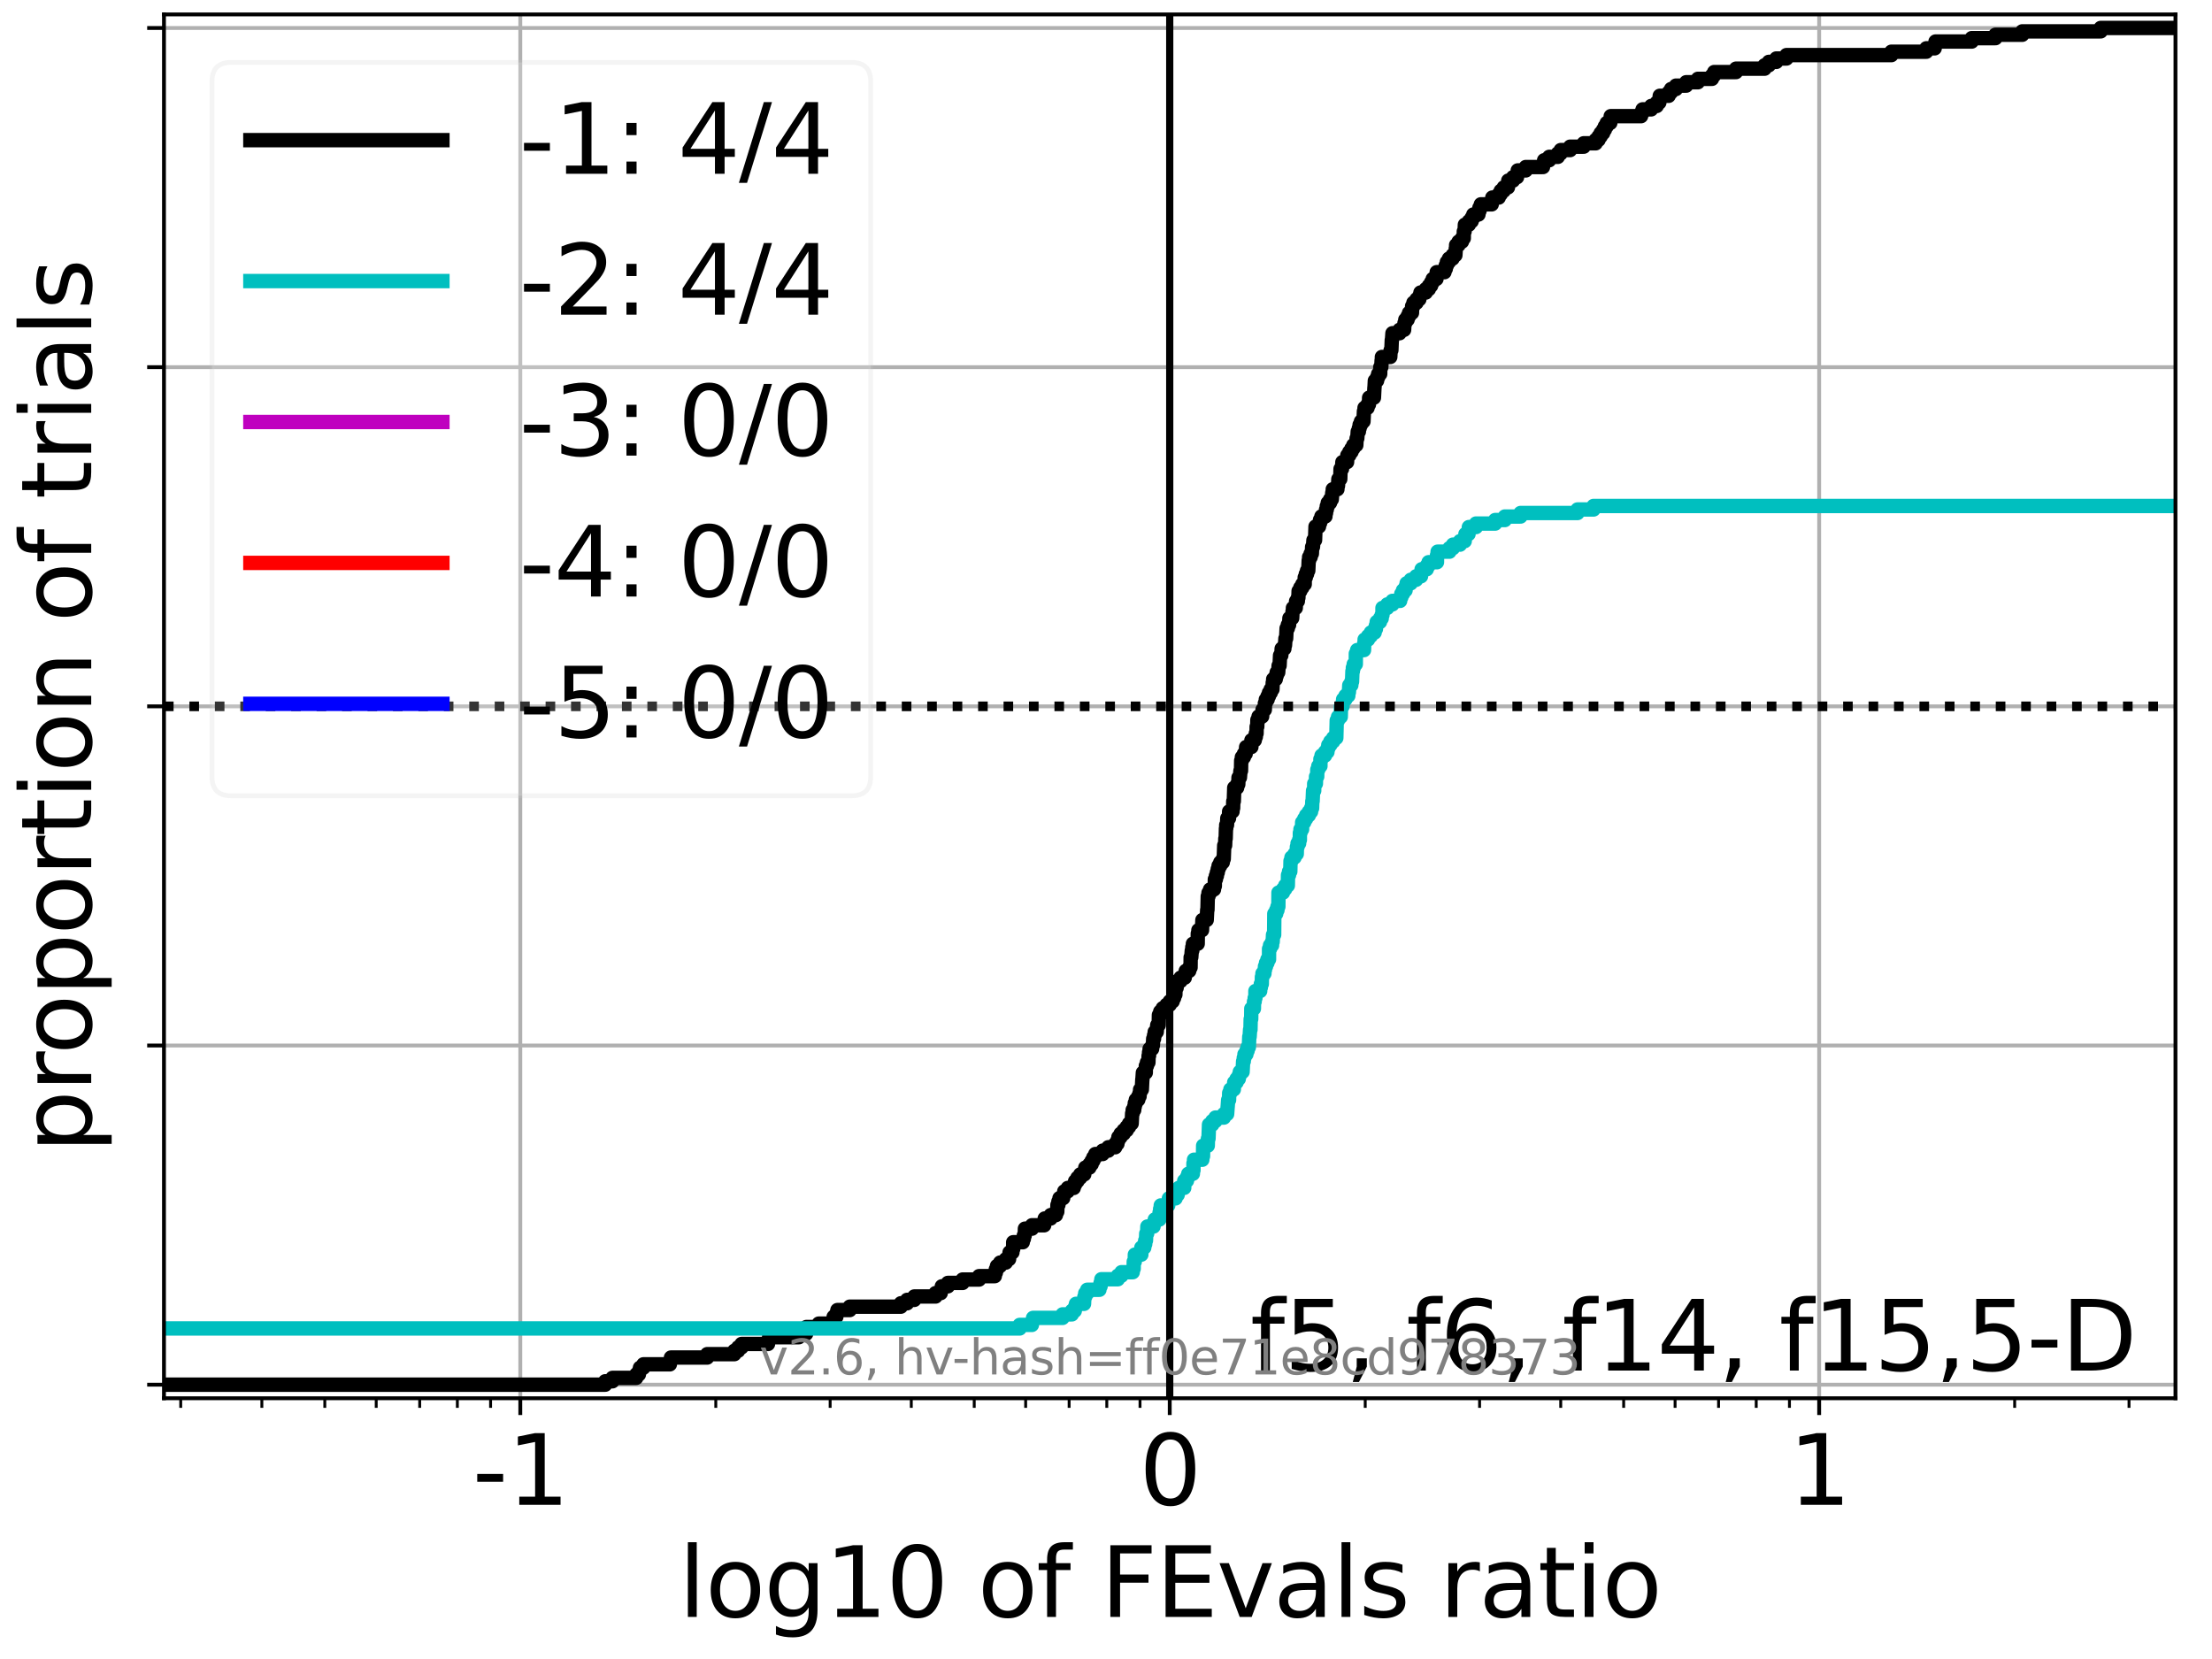<?xml version="1.0" encoding="utf-8" standalone="no"?>
<!DOCTYPE svg PUBLIC "-//W3C//DTD SVG 1.1//EN"
  "http://www.w3.org/Graphics/SVG/1.1/DTD/svg11.dtd">
<svg xmlns:xlink="http://www.w3.org/1999/xlink" width="460.8pt" height="345.6pt" viewBox="0 0 460.8 345.6" xmlns="http://www.w3.org/2000/svg" version="1.1">
 <defs>
  <style type="text/css">*{stroke-linejoin: round; stroke-linecap: butt}</style>
 </defs>
 <g id="figure_1">
  <g id="patch_1">
   <path d="M 0 345.6 
L 460.8 345.6 
L 460.8 0 
L 0 0 
z
" style="fill: #ffffff"/>
  </g>
  <g id="axes_1">
   <g id="patch_2">
    <path d="M 34.16 291.28 
L 453.192 291.28 
L 453.192 3 
L 34.16 3 
z
" style="fill: #ffffff"/>
   </g>
   <g id="matplotlib.axis_1">
    <g id="xtick_1">
     <g id="line2d_1">
      <path d="M 108.387 291.28 
L 108.387 3 
" clip-path="url(#pd330a32edd)" style="fill: none; stroke: #b0b0b0; stroke-width: 0.8; stroke-linecap: square"/>
     </g>
     <g id="line2d_2">
      <defs>
       <path id="mb581d0f7a1" d="M 0 0 
L 0 3.5 
" style="stroke: #000000; stroke-width: 0.8"/>
      </defs>
      <g>
       <use xlink:href="#mb581d0f7a1" x="108.387" y="291.28" style="stroke: #000000; stroke-width: 0.8"/>
      </g>
     </g>
     <g id="text_1">
      <!-- -1 -->
      <g transform="translate(98.417 313.477) scale(0.2 -0.2)">
       <defs>
        <path id="DejaVuSans-2d" d="M 313 2009 
L 1997 2009 
L 1997 1497 
L 313 1497 
L 313 2009 
z
" transform="scale(0.016)"/>
        <path id="DejaVuSans-31" d="M 794 531 
L 1825 531 
L 1825 4091 
L 703 3866 
L 703 4441 
L 1819 4666 
L 2450 4666 
L 2450 531 
L 3481 531 
L 3481 0 
L 794 0 
L 794 531 
z
" transform="scale(0.016)"/>
       </defs>
       <use xlink:href="#DejaVuSans-2d"/>
       <use xlink:href="#DejaVuSans-31" x="36.084"/>
      </g>
     </g>
    </g>
    <g id="xtick_2">
     <g id="line2d_3">
      <path d="M 243.676 291.28 
L 243.676 3 
" clip-path="url(#pd330a32edd)" style="fill: none; stroke: #b0b0b0; stroke-width: 0.8; stroke-linecap: square"/>
     </g>
     <g id="line2d_4">
      <g>
       <use xlink:href="#mb581d0f7a1" x="243.676" y="291.28" style="stroke: #000000; stroke-width: 0.8"/>
      </g>
     </g>
     <g id="text_2">
      <!-- 0 -->
      <g transform="translate(237.314 313.477) scale(0.2 -0.2)">
       <defs>
        <path id="DejaVuSans-30" d="M 2034 4250 
Q 1547 4250 1301 3770 
Q 1056 3291 1056 2328 
Q 1056 1369 1301 889 
Q 1547 409 2034 409 
Q 2525 409 2770 889 
Q 3016 1369 3016 2328 
Q 3016 3291 2770 3770 
Q 2525 4250 2034 4250 
z
M 2034 4750 
Q 2819 4750 3233 4129 
Q 3647 3509 3647 2328 
Q 3647 1150 3233 529 
Q 2819 -91 2034 -91 
Q 1250 -91 836 529 
Q 422 1150 422 2328 
Q 422 3509 836 4129 
Q 1250 4750 2034 4750 
z
" transform="scale(0.016)"/>
       </defs>
       <use xlink:href="#DejaVuSans-30"/>
      </g>
     </g>
    </g>
    <g id="xtick_3">
     <g id="line2d_5">
      <path d="M 378.965 291.28 
L 378.965 3 
" clip-path="url(#pd330a32edd)" style="fill: none; stroke: #b0b0b0; stroke-width: 0.8; stroke-linecap: square"/>
     </g>
     <g id="line2d_6">
      <g>
       <use xlink:href="#mb581d0f7a1" x="378.965" y="291.28" style="stroke: #000000; stroke-width: 0.8"/>
      </g>
     </g>
     <g id="text_3">
      <!-- 1 -->
      <g transform="translate(372.603 313.477) scale(0.2 -0.2)">
       <use xlink:href="#DejaVuSans-31"/>
      </g>
     </g>
    </g>
    <g id="xtick_4">
     <g id="line2d_7">
      <defs>
       <path id="m9560490600" d="M 0 0 
L 0 2 
" style="stroke: #000000; stroke-width: 0.6"/>
      </defs>
      <g>
       <use xlink:href="#m9560490600" x="37.647" y="291.28" style="stroke: #000000; stroke-width: 0.6"/>
      </g>
     </g>
    </g>
    <g id="xtick_5">
     <g id="line2d_8">
      <g>
       <use xlink:href="#m9560490600" x="54.55" y="291.28" style="stroke: #000000; stroke-width: 0.6"/>
      </g>
     </g>
    </g>
    <g id="xtick_6">
     <g id="line2d_9">
      <g>
       <use xlink:href="#m9560490600" x="67.661" y="291.28" style="stroke: #000000; stroke-width: 0.6"/>
      </g>
     </g>
    </g>
    <g id="xtick_7">
     <g id="line2d_10">
      <g>
       <use xlink:href="#m9560490600" x="78.373" y="291.28" style="stroke: #000000; stroke-width: 0.6"/>
      </g>
     </g>
    </g>
    <g id="xtick_8">
     <g id="line2d_11">
      <g>
       <use xlink:href="#m9560490600" x="87.43" y="291.28" style="stroke: #000000; stroke-width: 0.6"/>
      </g>
     </g>
    </g>
    <g id="xtick_9">
     <g id="line2d_12">
      <g>
       <use xlink:href="#m9560490600" x="95.276" y="291.28" style="stroke: #000000; stroke-width: 0.6"/>
      </g>
     </g>
    </g>
    <g id="xtick_10">
     <g id="line2d_13">
      <g>
       <use xlink:href="#m9560490600" x="102.196" y="291.28" style="stroke: #000000; stroke-width: 0.6"/>
      </g>
     </g>
    </g>
    <g id="xtick_11">
     <g id="line2d_14">
      <g>
       <use xlink:href="#m9560490600" x="149.113" y="291.28" style="stroke: #000000; stroke-width: 0.6"/>
      </g>
     </g>
    </g>
    <g id="xtick_12">
     <g id="line2d_15">
      <g>
       <use xlink:href="#m9560490600" x="172.936" y="291.28" style="stroke: #000000; stroke-width: 0.6"/>
      </g>
     </g>
    </g>
    <g id="xtick_13">
     <g id="line2d_16">
      <g>
       <use xlink:href="#m9560490600" x="189.839" y="291.28" style="stroke: #000000; stroke-width: 0.6"/>
      </g>
     </g>
    </g>
    <g id="xtick_14">
     <g id="line2d_17">
      <g>
       <use xlink:href="#m9560490600" x="202.95" y="291.28" style="stroke: #000000; stroke-width: 0.6"/>
      </g>
     </g>
    </g>
    <g id="xtick_15">
     <g id="line2d_18">
      <g>
       <use xlink:href="#m9560490600" x="213.662" y="291.28" style="stroke: #000000; stroke-width: 0.6"/>
      </g>
     </g>
    </g>
    <g id="xtick_16">
     <g id="line2d_19">
      <g>
       <use xlink:href="#m9560490600" x="222.719" y="291.28" style="stroke: #000000; stroke-width: 0.6"/>
      </g>
     </g>
    </g>
    <g id="xtick_17">
     <g id="line2d_20">
      <g>
       <use xlink:href="#m9560490600" x="230.565" y="291.28" style="stroke: #000000; stroke-width: 0.6"/>
      </g>
     </g>
    </g>
    <g id="xtick_18">
     <g id="line2d_21">
      <g>
       <use xlink:href="#m9560490600" x="237.486" y="291.28" style="stroke: #000000; stroke-width: 0.6"/>
      </g>
     </g>
    </g>
    <g id="xtick_19">
     <g id="line2d_22">
      <g>
       <use xlink:href="#m9560490600" x="284.402" y="291.28" style="stroke: #000000; stroke-width: 0.6"/>
      </g>
     </g>
    </g>
    <g id="xtick_20">
     <g id="line2d_23">
      <g>
       <use xlink:href="#m9560490600" x="308.225" y="291.28" style="stroke: #000000; stroke-width: 0.6"/>
      </g>
     </g>
    </g>
    <g id="xtick_21">
     <g id="line2d_24">
      <g>
       <use xlink:href="#m9560490600" x="325.128" y="291.28" style="stroke: #000000; stroke-width: 0.6"/>
      </g>
     </g>
    </g>
    <g id="xtick_22">
     <g id="line2d_25">
      <g>
       <use xlink:href="#m9560490600" x="338.239" y="291.28" style="stroke: #000000; stroke-width: 0.6"/>
      </g>
     </g>
    </g>
    <g id="xtick_23">
     <g id="line2d_26">
      <g>
       <use xlink:href="#m9560490600" x="348.951" y="291.28" style="stroke: #000000; stroke-width: 0.6"/>
      </g>
     </g>
    </g>
    <g id="xtick_24">
     <g id="line2d_27">
      <g>
       <use xlink:href="#m9560490600" x="358.009" y="291.28" style="stroke: #000000; stroke-width: 0.6"/>
      </g>
     </g>
    </g>
    <g id="xtick_25">
     <g id="line2d_28">
      <g>
       <use xlink:href="#m9560490600" x="365.854" y="291.28" style="stroke: #000000; stroke-width: 0.6"/>
      </g>
     </g>
    </g>
    <g id="xtick_26">
     <g id="line2d_29">
      <g>
       <use xlink:href="#m9560490600" x="372.775" y="291.28" style="stroke: #000000; stroke-width: 0.6"/>
      </g>
     </g>
    </g>
    <g id="xtick_27">
     <g id="line2d_30">
      <g>
       <use xlink:href="#m9560490600" x="419.691" y="291.28" style="stroke: #000000; stroke-width: 0.6"/>
      </g>
     </g>
    </g>
    <g id="xtick_28">
     <g id="line2d_31">
      <g>
       <use xlink:href="#m9560490600" x="443.514" y="291.28" style="stroke: #000000; stroke-width: 0.6"/>
      </g>
     </g>
    </g>
    <g id="text_4">
     <!-- log10 of FEvals ratio -->
     <g transform="translate(141.371 336.833) scale(0.2 -0.2)">
      <defs>
       <path id="DejaVuSans-6c" d="M 603 4863 
L 1178 4863 
L 1178 0 
L 603 0 
L 603 4863 
z
" transform="scale(0.016)"/>
       <path id="DejaVuSans-6f" d="M 1959 3097 
Q 1497 3097 1228 2736 
Q 959 2375 959 1747 
Q 959 1119 1226 758 
Q 1494 397 1959 397 
Q 2419 397 2687 759 
Q 2956 1122 2956 1747 
Q 2956 2369 2687 2733 
Q 2419 3097 1959 3097 
z
M 1959 3584 
Q 2709 3584 3137 3096 
Q 3566 2609 3566 1747 
Q 3566 888 3137 398 
Q 2709 -91 1959 -91 
Q 1206 -91 779 398 
Q 353 888 353 1747 
Q 353 2609 779 3096 
Q 1206 3584 1959 3584 
z
" transform="scale(0.016)"/>
       <path id="DejaVuSans-67" d="M 2906 1791 
Q 2906 2416 2648 2759 
Q 2391 3103 1925 3103 
Q 1463 3103 1205 2759 
Q 947 2416 947 1791 
Q 947 1169 1205 825 
Q 1463 481 1925 481 
Q 2391 481 2648 825 
Q 2906 1169 2906 1791 
z
M 3481 434 
Q 3481 -459 3084 -895 
Q 2688 -1331 1869 -1331 
Q 1566 -1331 1297 -1286 
Q 1028 -1241 775 -1147 
L 775 -588 
Q 1028 -725 1275 -790 
Q 1522 -856 1778 -856 
Q 2344 -856 2625 -561 
Q 2906 -266 2906 331 
L 2906 616 
Q 2728 306 2450 153 
Q 2172 0 1784 0 
Q 1141 0 747 490 
Q 353 981 353 1791 
Q 353 2603 747 3093 
Q 1141 3584 1784 3584 
Q 2172 3584 2450 3431 
Q 2728 3278 2906 2969 
L 2906 3500 
L 3481 3500 
L 3481 434 
z
" transform="scale(0.016)"/>
       <path id="DejaVuSans-20" transform="scale(0.016)"/>
       <path id="DejaVuSans-66" d="M 2375 4863 
L 2375 4384 
L 1825 4384 
Q 1516 4384 1395 4259 
Q 1275 4134 1275 3809 
L 1275 3500 
L 2222 3500 
L 2222 3053 
L 1275 3053 
L 1275 0 
L 697 0 
L 697 3053 
L 147 3053 
L 147 3500 
L 697 3500 
L 697 3744 
Q 697 4328 969 4595 
Q 1241 4863 1831 4863 
L 2375 4863 
z
" transform="scale(0.016)"/>
       <path id="DejaVuSans-46" d="M 628 4666 
L 3309 4666 
L 3309 4134 
L 1259 4134 
L 1259 2759 
L 3109 2759 
L 3109 2228 
L 1259 2228 
L 1259 0 
L 628 0 
L 628 4666 
z
" transform="scale(0.016)"/>
       <path id="DejaVuSans-45" d="M 628 4666 
L 3578 4666 
L 3578 4134 
L 1259 4134 
L 1259 2753 
L 3481 2753 
L 3481 2222 
L 1259 2222 
L 1259 531 
L 3634 531 
L 3634 0 
L 628 0 
L 628 4666 
z
" transform="scale(0.016)"/>
       <path id="DejaVuSans-76" d="M 191 3500 
L 800 3500 
L 1894 563 
L 2988 3500 
L 3597 3500 
L 2284 0 
L 1503 0 
L 191 3500 
z
" transform="scale(0.016)"/>
       <path id="DejaVuSans-61" d="M 2194 1759 
Q 1497 1759 1228 1600 
Q 959 1441 959 1056 
Q 959 750 1161 570 
Q 1363 391 1709 391 
Q 2188 391 2477 730 
Q 2766 1069 2766 1631 
L 2766 1759 
L 2194 1759 
z
M 3341 1997 
L 3341 0 
L 2766 0 
L 2766 531 
Q 2569 213 2275 61 
Q 1981 -91 1556 -91 
Q 1019 -91 701 211 
Q 384 513 384 1019 
Q 384 1609 779 1909 
Q 1175 2209 1959 2209 
L 2766 2209 
L 2766 2266 
Q 2766 2663 2505 2880 
Q 2244 3097 1772 3097 
Q 1472 3097 1187 3025 
Q 903 2953 641 2809 
L 641 3341 
Q 956 3463 1253 3523 
Q 1550 3584 1831 3584 
Q 2591 3584 2966 3190 
Q 3341 2797 3341 1997 
z
" transform="scale(0.016)"/>
       <path id="DejaVuSans-73" d="M 2834 3397 
L 2834 2853 
Q 2591 2978 2328 3040 
Q 2066 3103 1784 3103 
Q 1356 3103 1142 2972 
Q 928 2841 928 2578 
Q 928 2378 1081 2264 
Q 1234 2150 1697 2047 
L 1894 2003 
Q 2506 1872 2764 1633 
Q 3022 1394 3022 966 
Q 3022 478 2636 193 
Q 2250 -91 1575 -91 
Q 1294 -91 989 -36 
Q 684 19 347 128 
L 347 722 
Q 666 556 975 473 
Q 1284 391 1588 391 
Q 1994 391 2212 530 
Q 2431 669 2431 922 
Q 2431 1156 2273 1281 
Q 2116 1406 1581 1522 
L 1381 1569 
Q 847 1681 609 1914 
Q 372 2147 372 2553 
Q 372 3047 722 3315 
Q 1072 3584 1716 3584 
Q 2034 3584 2315 3537 
Q 2597 3491 2834 3397 
z
" transform="scale(0.016)"/>
       <path id="DejaVuSans-72" d="M 2631 2963 
Q 2534 3019 2420 3045 
Q 2306 3072 2169 3072 
Q 1681 3072 1420 2755 
Q 1159 2438 1159 1844 
L 1159 0 
L 581 0 
L 581 3500 
L 1159 3500 
L 1159 2956 
Q 1341 3275 1631 3429 
Q 1922 3584 2338 3584 
Q 2397 3584 2469 3576 
Q 2541 3569 2628 3553 
L 2631 2963 
z
" transform="scale(0.016)"/>
       <path id="DejaVuSans-74" d="M 1172 4494 
L 1172 3500 
L 2356 3500 
L 2356 3053 
L 1172 3053 
L 1172 1153 
Q 1172 725 1289 603 
Q 1406 481 1766 481 
L 2356 481 
L 2356 0 
L 1766 0 
Q 1100 0 847 248 
Q 594 497 594 1153 
L 594 3053 
L 172 3053 
L 172 3500 
L 594 3500 
L 594 4494 
L 1172 4494 
z
" transform="scale(0.016)"/>
       <path id="DejaVuSans-69" d="M 603 3500 
L 1178 3500 
L 1178 0 
L 603 0 
L 603 3500 
z
M 603 4863 
L 1178 4863 
L 1178 4134 
L 603 4134 
L 603 4863 
z
" transform="scale(0.016)"/>
      </defs>
      <use xlink:href="#DejaVuSans-6c"/>
      <use xlink:href="#DejaVuSans-6f" x="27.783"/>
      <use xlink:href="#DejaVuSans-67" x="88.965"/>
      <use xlink:href="#DejaVuSans-31" x="152.441"/>
      <use xlink:href="#DejaVuSans-30" x="216.064"/>
      <use xlink:href="#DejaVuSans-20" x="279.688"/>
      <use xlink:href="#DejaVuSans-6f" x="311.475"/>
      <use xlink:href="#DejaVuSans-66" x="372.656"/>
      <use xlink:href="#DejaVuSans-20" x="407.861"/>
      <use xlink:href="#DejaVuSans-46" x="439.648"/>
      <use xlink:href="#DejaVuSans-45" x="497.168"/>
      <use xlink:href="#DejaVuSans-76" x="560.352"/>
      <use xlink:href="#DejaVuSans-61" x="619.531"/>
      <use xlink:href="#DejaVuSans-6c" x="680.811"/>
      <use xlink:href="#DejaVuSans-73" x="708.594"/>
      <use xlink:href="#DejaVuSans-20" x="760.693"/>
      <use xlink:href="#DejaVuSans-72" x="792.48"/>
      <use xlink:href="#DejaVuSans-61" x="833.594"/>
      <use xlink:href="#DejaVuSans-74" x="894.873"/>
      <use xlink:href="#DejaVuSans-69" x="934.082"/>
      <use xlink:href="#DejaVuSans-6f" x="961.865"/>
     </g>
    </g>
   </g>
   <g id="matplotlib.axis_2">
    <g id="ytick_1">
     <g id="line2d_32">
      <path d="M 34.16 288.454 
L 453.192 288.454 
" clip-path="url(#pd330a32edd)" style="fill: none; stroke: #b0b0b0; stroke-width: 0.8; stroke-linecap: square"/>
     </g>
     <g id="line2d_33">
      <defs>
       <path id="mcf3d2b316e" d="M 0 0 
L -3.5 0 
" style="stroke: #000000; stroke-width: 0.8"/>
      </defs>
      <g>
       <use xlink:href="#mcf3d2b316e" x="34.16" y="288.454" style="stroke: #000000; stroke-width: 0.8"/>
      </g>
     </g>
    </g>
    <g id="ytick_2">
     <g id="line2d_34">
      <path d="M 34.16 217.797 
L 453.192 217.797 
" clip-path="url(#pd330a32edd)" style="fill: none; stroke: #b0b0b0; stroke-width: 0.8; stroke-linecap: square"/>
     </g>
     <g id="line2d_35">
      <g>
       <use xlink:href="#mcf3d2b316e" x="34.16" y="217.797" style="stroke: #000000; stroke-width: 0.8"/>
      </g>
     </g>
    </g>
    <g id="ytick_3">
     <g id="line2d_36">
      <path d="M 34.16 147.14 
L 453.192 147.14 
" clip-path="url(#pd330a32edd)" style="fill: none; stroke: #b0b0b0; stroke-width: 0.8; stroke-linecap: square"/>
     </g>
     <g id="line2d_37">
      <g>
       <use xlink:href="#mcf3d2b316e" x="34.16" y="147.14" style="stroke: #000000; stroke-width: 0.8"/>
      </g>
     </g>
    </g>
    <g id="ytick_4">
     <g id="line2d_38">
      <path d="M 34.16 76.483 
L 453.192 76.483 
" clip-path="url(#pd330a32edd)" style="fill: none; stroke: #b0b0b0; stroke-width: 0.8; stroke-linecap: square"/>
     </g>
     <g id="line2d_39">
      <g>
       <use xlink:href="#mcf3d2b316e" x="34.16" y="76.483" style="stroke: #000000; stroke-width: 0.8"/>
      </g>
     </g>
    </g>
    <g id="ytick_5">
     <g id="line2d_40">
      <path d="M 34.16 5.826 
L 453.192 5.826 
" clip-path="url(#pd330a32edd)" style="fill: none; stroke: #b0b0b0; stroke-width: 0.8; stroke-linecap: square"/>
     </g>
     <g id="line2d_41">
      <g>
       <use xlink:href="#mcf3d2b316e" x="34.16" y="5.826" style="stroke: #000000; stroke-width: 0.8"/>
      </g>
     </g>
    </g>
    <g id="text_5">
     <!-- proportion of trials -->
     <g transform="translate(19.001 240.146) rotate(-90) scale(0.2 -0.2)">
      <defs>
       <path id="DejaVuSans-70" d="M 1159 525 
L 1159 -1331 
L 581 -1331 
L 581 3500 
L 1159 3500 
L 1159 2969 
Q 1341 3281 1617 3432 
Q 1894 3584 2278 3584 
Q 2916 3584 3314 3078 
Q 3713 2572 3713 1747 
Q 3713 922 3314 415 
Q 2916 -91 2278 -91 
Q 1894 -91 1617 61 
Q 1341 213 1159 525 
z
M 3116 1747 
Q 3116 2381 2855 2742 
Q 2594 3103 2138 3103 
Q 1681 3103 1420 2742 
Q 1159 2381 1159 1747 
Q 1159 1113 1420 752 
Q 1681 391 2138 391 
Q 2594 391 2855 752 
Q 3116 1113 3116 1747 
z
" transform="scale(0.016)"/>
       <path id="DejaVuSans-6e" d="M 3513 2113 
L 3513 0 
L 2938 0 
L 2938 2094 
Q 2938 2591 2744 2837 
Q 2550 3084 2163 3084 
Q 1697 3084 1428 2787 
Q 1159 2491 1159 1978 
L 1159 0 
L 581 0 
L 581 3500 
L 1159 3500 
L 1159 2956 
Q 1366 3272 1645 3428 
Q 1925 3584 2291 3584 
Q 2894 3584 3203 3211 
Q 3513 2838 3513 2113 
z
" transform="scale(0.016)"/>
      </defs>
      <use xlink:href="#DejaVuSans-70"/>
      <use xlink:href="#DejaVuSans-72" x="63.477"/>
      <use xlink:href="#DejaVuSans-6f" x="102.34"/>
      <use xlink:href="#DejaVuSans-70" x="163.521"/>
      <use xlink:href="#DejaVuSans-6f" x="226.998"/>
      <use xlink:href="#DejaVuSans-72" x="288.18"/>
      <use xlink:href="#DejaVuSans-74" x="329.293"/>
      <use xlink:href="#DejaVuSans-69" x="368.502"/>
      <use xlink:href="#DejaVuSans-6f" x="396.285"/>
      <use xlink:href="#DejaVuSans-6e" x="457.467"/>
      <use xlink:href="#DejaVuSans-20" x="520.846"/>
      <use xlink:href="#DejaVuSans-6f" x="552.633"/>
      <use xlink:href="#DejaVuSans-66" x="613.814"/>
      <use xlink:href="#DejaVuSans-20" x="649.02"/>
      <use xlink:href="#DejaVuSans-74" x="680.807"/>
      <use xlink:href="#DejaVuSans-72" x="720.016"/>
      <use xlink:href="#DejaVuSans-69" x="761.129"/>
      <use xlink:href="#DejaVuSans-61" x="788.912"/>
      <use xlink:href="#DejaVuSans-6c" x="850.191"/>
      <use xlink:href="#DejaVuSans-73" x="877.975"/>
     </g>
    </g>
   </g>
   <g id="line2d_42">
    <path d="M 34.16 288.454 
L 126.078 288.454 
L 126.078 287.747 
L 127.583 287.747 
L 127.583 287.041 
L 132.534 287.041 
L 132.534 286.334 
L 133.088 286.334 
L 133.088 285.627 
L 133.32 285.627 
L 133.32 284.921 
L 134.038 284.921 
L 134.038 284.214 
L 139.544 284.214 
L 139.544 283.508 
L 139.775 283.508 
L 139.775 282.801 
L 147.321 282.801 
L 147.321 282.095 
L 152.979 282.095 
L 152.979 281.388 
L 153.776 281.388 
L 153.776 280.681 
L 154.483 280.681 
L 154.483 279.975 
L 159.989 279.975 
L 159.989 279.268 
L 160.22 279.268 
L 160.22 278.562 
L 166.424 278.562 
L 166.424 277.855 
L 167.929 277.855 
L 167.995 276.442 
L 170.559 276.442 
L 170.559 275.735 
L 173.434 275.735 
L 173.434 275.029 
L 173.666 275.029 
L 173.666 274.322 
L 174.221 274.322 
L 174.221 273.616 
L 174.45 273.616 
L 174.45 272.909 
L 177.014 272.909 
L 177.014 272.203 
L 187.667 272.203 
L 187.667 271.496 
L 188.962 271.496 
L 188.962 270.79 
L 190.466 270.79 
L 190.466 270.083 
L 194.895 270.083 
L 194.895 269.376 
L 195.972 269.376 
L 195.972 268.67 
L 196.203 268.67 
L 196.203 267.963 
L 197.459 267.963 
L 197.459 267.257 
L 200.527 267.257 
L 200.527 266.55 
L 203.957 266.55 
L 203.957 265.844 
L 207.231 265.844 
L 207.231 265.137 
L 207.45 265.137 
L 207.45 264.43 
L 207.693 264.43 
L 207.693 263.724 
L 208.34 263.724 
L 208.34 263.017 
L 209.533 263.017 
L 209.533 262.311 
L 210.204 262.311 
L 210.31 260.898 
L 210.905 260.898 
L 210.905 260.191 
L 211.067 260.191 
L 211.067 258.778 
L 213.058 258.778 
L 213.058 258.071 
L 213.288 258.071 
L 213.288 257.365 
L 213.474 257.365 
L 213.511 255.952 
L 214.979 255.952 
L 214.979 255.245 
L 217.522 255.245 
L 217.522 254.538 
L 217.639 254.538 
L 217.639 253.832 
L 218.868 253.832 
L 218.868 253.125 
L 219.966 253.125 
L 219.966 252.419 
L 220.247 252.419 
L 220.288 251.006 
L 220.484 251.006 
L 220.484 250.299 
L 220.716 250.299 
L 220.716 249.592 
L 221.476 249.592 
L 221.476 248.886 
L 221.704 248.886 
L 221.704 248.179 
L 222.436 248.179 
L 222.436 247.473 
L 223.676 247.473 
L 223.676 246.766 
L 223.965 246.766 
L 223.965 246.06 
L 224.454 246.06 
L 224.454 245.353 
L 225.039 245.353 
L 225.039 244.646 
L 225.868 244.646 
L 225.868 243.94 
L 226.087 243.94 
L 226.087 243.233 
L 226.943 243.233 
L 226.943 242.527 
L 227.413 242.527 
L 227.413 241.82 
L 227.764 241.82 
L 227.764 241.114 
L 228.17 241.114 
L 228.17 240.407 
L 229.704 240.407 
L 229.704 239.7 
L 230.878 239.7 
L 230.878 238.994 
L 232.319 238.994 
L 232.319 238.287 
L 232.778 238.287 
L 232.778 237.581 
L 232.983 237.581 
L 232.983 236.874 
L 233.442 236.874 
L 233.442 236.168 
L 234.084 236.168 
L 234.084 235.461 
L 234.717 235.461 
L 234.717 234.755 
L 235.204 234.755 
L 235.204 234.048 
L 235.748 234.048 
L 235.852 231.928 
L 235.961 231.928 
L 235.961 231.222 
L 236.276 231.222 
L 236.276 230.515 
L 236.4 230.515 
L 236.4 229.809 
L 236.618 229.809 
L 236.618 229.102 
L 237.119 229.102 
L 237.119 228.395 
L 237.391 228.395 
L 237.391 227.689 
L 237.505 227.689 
L 237.505 226.982 
L 237.864 226.982 
L 237.967 224.863 
L 237.989 224.863 
L 238.083 223.449 
L 238.687 223.449 
L 238.701 222.036 
L 238.93 222.036 
L 238.93 221.33 
L 239.236 221.33 
L 239.278 219.917 
L 239.37 219.917 
L 239.37 219.21 
L 239.484 219.21 
L 239.484 218.503 
L 240.008 218.503 
L 240.008 217.797 
L 240.166 217.797 
L 240.235 216.384 
L 240.411 216.384 
L 240.411 215.677 
L 240.548 215.677 
L 240.548 214.971 
L 240.967 214.971 
L 241.073 213.557 
L 241.38 213.557 
L 241.424 211.438 
L 241.7 211.438 
L 241.7 210.731 
L 242.219 210.731 
L 242.219 210.025 
L 243.014 210.025 
L 243.014 209.318 
L 243.676 209.318 
L 243.676 208.611 
L 244.284 208.611 
L 244.284 207.905 
L 244.585 207.905 
L 244.585 207.198 
L 244.85 207.198 
L 244.884 205.785 
L 245.116 205.785 
L 245.116 205.079 
L 245.251 205.079 
L 245.251 204.372 
L 245.939 204.372 
L 245.939 203.665 
L 246.807 203.665 
L 246.807 202.959 
L 247.018 202.959 
L 247.018 202.252 
L 247.739 202.252 
L 247.739 201.546 
L 248.014 201.546 
L 248.037 199.426 
L 248.164 199.426 
L 248.272 198.013 
L 248.379 198.013 
L 248.379 197.306 
L 248.505 197.306 
L 248.505 196.6 
L 249.501 196.6 
L 249.524 194.48 
L 249.65 194.48 
L 249.65 193.774 
L 250.402 193.774 
L 250.482 191.654 
L 251.376 191.654 
L 251.483 189.534 
L 251.537 189.534 
L 251.604 186.708 
L 251.751 186.708 
L 251.751 186.001 
L 252.08 186.001 
L 252.08 185.295 
L 252.891 185.295 
L 252.891 184.588 
L 253.069 184.588 
L 253.075 183.175 
L 253.294 183.175 
L 253.294 182.468 
L 253.496 182.468 
L 253.496 181.762 
L 253.677 181.762 
L 253.677 181.055 
L 253.857 181.055 
L 253.857 180.349 
L 254.207 180.349 
L 254.207 179.642 
L 254.727 179.642 
L 254.727 178.936 
L 254.924 178.936 
L 255.029 176.109 
L 255.212 176.109 
L 255.261 174.696 
L 255.329 174.696 
L 255.39 172.576 
L 255.443 172.576 
L 255.443 171.87 
L 255.609 171.87 
L 255.672 170.457 
L 256.028 170.457 
L 256.05 169.044 
L 256.758 169.044 
L 256.758 168.337 
L 256.88 168.337 
L 256.911 166.924 
L 257.025 166.924 
L 257.116 164.098 
L 257.712 164.098 
L 257.712 163.391 
L 257.955 163.391 
L 258.007 161.978 
L 258.296 161.978 
L 258.407 160.565 
L 258.525 160.565 
L 258.563 158.445 
L 258.703 158.445 
L 258.703 157.739 
L 259.128 157.739 
L 259.128 157.032 
L 259.497 157.032 
L 259.594 155.619 
L 260.681 155.619 
L 260.695 154.206 
L 261.392 154.206 
L 261.392 153.499 
L 261.611 153.499 
L 261.611 152.793 
L 261.764 152.793 
L 261.783 151.379 
L 261.91 151.379 
L 261.939 149.966 
L 262.186 149.966 
L 262.186 149.26 
L 262.926 149.26 
L 263.013 147.847 
L 263.483 147.847 
L 263.531 146.433 
L 263.694 146.433 
L 263.694 145.727 
L 264.068 145.727 
L 264.068 145.02 
L 264.346 145.02 
L 264.346 144.314 
L 264.712 144.314 
L 264.712 143.607 
L 265.073 143.607 
L 265.135 142.194 
L 265.228 142.194 
L 265.228 141.487 
L 265.762 141.487 
L 265.762 140.781 
L 265.959 140.781 
L 265.959 140.074 
L 266.274 140.074 
L 266.364 138.661 
L 266.559 138.661 
L 266.662 136.541 
L 266.916 136.541 
L 266.996 135.128 
L 267.557 135.128 
L 267.557 134.422 
L 267.691 134.422 
L 267.779 133.009 
L 267.923 133.009 
L 268.024 130.889 
L 268.28 130.889 
L 268.28 130.182 
L 268.538 130.182 
L 268.613 128.769 
L 269.184 128.769 
L 269.262 127.356 
L 269.341 127.356 
L 269.341 126.65 
L 269.932 126.65 
L 270.003 125.236 
L 270.364 125.236 
L 270.364 124.53 
L 270.478 124.53 
L 270.526 123.117 
L 270.883 123.117 
L 270.883 122.41 
L 271.299 122.41 
L 271.299 121.704 
L 271.796 121.704 
L 271.8 120.29 
L 272.027 120.29 
L 272.027 119.584 
L 272.28 119.584 
L 272.28 118.877 
L 272.535 118.877 
L 272.628 116.758 
L 272.714 116.758 
L 272.714 116.051 
L 273.029 116.051 
L 273.029 115.344 
L 273.284 115.344 
L 273.342 113.931 
L 273.516 113.931 
L 273.619 112.518 
L 273.95 112.518 
L 274.047 109.692 
L 274.772 109.692 
L 274.772 108.985 
L 274.991 108.985 
L 274.991 108.279 
L 275.278 108.279 
L 275.278 107.572 
L 276.111 107.572 
L 276.111 106.866 
L 276.239 106.866 
L 276.239 106.159 
L 276.394 106.159 
L 276.394 105.452 
L 276.597 105.452 
L 276.597 104.746 
L 277.073 104.746 
L 277.073 104.039 
L 277.432 104.039 
L 277.54 102.626 
L 277.639 102.626 
L 277.639 101.92 
L 278.607 101.92 
L 278.607 101.213 
L 278.728 101.213 
L 278.811 99.8 
L 279.2 99.8 
L 279.262 97.68 
L 279.562 97.68 
L 279.643 96.267 
L 280.617 96.267 
L 280.674 94.854 
L 281.086 94.854 
L 281.086 94.147 
L 281.535 94.147 
L 281.535 93.441 
L 281.924 93.441 
L 281.924 92.734 
L 282.54 92.734 
L 282.608 91.321 
L 282.745 91.321 
L 282.841 89.908 
L 283.08 89.908 
L 283.08 89.201 
L 283.235 89.201 
L 283.235 88.495 
L 283.515 88.495 
L 283.515 87.788 
L 284.037 87.788 
L 284.135 85.669 
L 284.256 85.669 
L 284.256 84.962 
L 284.887 84.962 
L 284.887 84.255 
L 285.179 84.255 
L 285.214 82.842 
L 286.215 82.842 
L 286.324 80.723 
L 286.338 80.723 
L 286.409 79.309 
L 286.866 79.309 
L 286.866 78.603 
L 287.098 78.603 
L 287.098 77.896 
L 287.517 77.896 
L 287.541 76.483 
L 287.747 76.483 
L 287.818 75.07 
L 287.873 75.07 
L 287.873 74.363 
L 289.618 74.363 
L 289.697 72.95 
L 289.849 72.95 
L 289.936 70.831 
L 289.976 70.831 
L 290.076 69.417 
L 291.552 69.417 
L 291.552 68.711 
L 292.5 68.711 
L 292.58 67.298 
L 292.753 67.298 
L 292.753 66.591 
L 293.229 66.591 
L 293.229 65.885 
L 293.531 65.885 
L 293.531 65.178 
L 294.139 65.178 
L 294.174 63.765 
L 294.444 63.765 
L 294.444 63.058 
L 295.093 63.058 
L 295.093 62.352 
L 295.674 62.352 
L 295.674 61.645 
L 295.906 61.645 
L 295.906 60.939 
L 297.016 60.939 
L 297.016 60.232 
L 297.656 60.232 
L 297.656 59.525 
L 298.124 59.525 
L 298.124 58.819 
L 298.463 58.819 
L 298.463 58.112 
L 299.241 58.112 
L 299.291 56.699 
L 300.907 56.699 
L 300.907 55.993 
L 301.188 55.993 
L 301.188 55.286 
L 301.414 55.286 
L 301.414 54.58 
L 301.845 54.58 
L 301.845 53.873 
L 302.597 53.873 
L 302.597 53.166 
L 303.181 53.166 
L 303.269 51.753 
L 303.337 51.753 
L 303.337 51.047 
L 303.85 51.047 
L 303.85 50.34 
L 304.552 50.34 
L 304.552 49.634 
L 304.931 49.634 
L 304.939 48.22 
L 305.104 48.22 
L 305.162 46.807 
L 305.994 46.807 
L 305.994 46.101 
L 306.566 46.101 
L 306.566 45.394 
L 306.911 45.394 
L 306.911 44.688 
L 307.986 44.688 
L 307.986 43.981 
L 308.19 43.981 
L 308.19 43.274 
L 308.489 43.274 
L 308.489 42.568 
L 310.755 42.568 
L 310.755 41.861 
L 310.873 41.861 
L 310.873 41.155 
L 312.213 41.155 
L 312.213 40.448 
L 312.64 40.448 
L 312.64 39.742 
L 313.269 39.742 
L 313.269 39.035 
L 314.136 39.035 
L 314.196 37.622 
L 315.192 37.622 
L 315.192 36.915 
L 316.025 36.915 
L 316.025 36.209 
L 316.176 36.209 
L 316.176 35.502 
L 317.844 35.502 
L 317.844 34.796 
L 321.432 34.796 
L 321.432 34.089 
L 321.672 34.089 
L 321.672 33.382 
L 322.728 33.382 
L 322.728 32.676 
L 324.524 32.676 
L 324.524 31.969 
L 325.128 31.969 
L 325.128 31.263 
L 327.088 31.263 
L 327.088 30.556 
L 329.915 30.556 
L 329.915 29.85 
L 332.403 29.85 
L 332.403 29.143 
L 333.008 29.143 
L 333.008 28.436 
L 333.445 28.436 
L 333.445 27.73 
L 333.958 27.73 
L 333.958 27.023 
L 334.326 27.023 
L 334.326 26.317 
L 334.715 26.317 
L 334.715 25.61 
L 335.452 25.61 
L 335.547 24.197 
L 341.862 24.197 
L 341.862 23.49 
L 342.182 23.49 
L 342.182 22.784 
L 343.969 22.784 
L 343.969 22.077 
L 345.124 22.077 
L 345.124 21.371 
L 345.67 21.371 
L 345.76 19.958 
L 347.613 19.958 
L 347.613 19.251 
L 348.114 19.251 
L 348.114 18.545 
L 349.134 18.545 
L 349.134 17.838 
L 351.263 17.838 
L 351.263 17.131 
L 353.707 17.131 
L 353.707 16.425 
L 356.631 16.425 
L 356.631 15.718 
L 357.093 15.718 
L 357.093 15.012 
L 361.637 15.012 
L 361.637 14.305 
L 367.596 14.305 
L 367.596 13.599 
L 368.482 13.599 
L 368.482 12.892 
L 370.04 12.892 
L 370.04 12.185 
L 372.154 12.185 
L 372.154 11.479 
L 394.013 11.479 
L 394.013 10.772 
L 401.287 10.772 
L 401.287 10.066 
L 403.027 10.066 
L 403.027 9.359 
L 403.21 9.359 
L 403.21 8.653 
L 410.746 8.653 
L 410.746 7.946 
L 415.689 7.946 
L 415.689 7.239 
L 421.282 7.239 
L 421.282 6.533 
L 437.615 6.533 
L 437.615 5.826 
L 453.192 5.826 
L 453.192 5.826 
" clip-path="url(#pd330a32edd)" style="fill: none; stroke: #000000; stroke-width: 3; stroke-linecap: square"/>
   </g>
   <g id="line2d_43">
    <path clip-path="url(#pd330a32edd)" style="fill: none; stroke: #000000; stroke-width: 3; stroke-linecap: square"/>
   </g>
   <g id="line2d_44">
    <path d="M 34.16 276.739 
L 212.417 276.739 
L 212.417 276.006 
L 214.959 276.006 
L 214.959 275.274 
L 215.207 275.274 
L 215.207 274.542 
L 221.353 274.542 
L 221.353 273.81 
L 223.279 273.81 
L 223.279 273.078 
L 223.895 273.078 
L 223.895 272.345 
L 224.143 272.345 
L 224.143 271.613 
L 225.821 271.613 
L 225.893 270.149 
L 226.069 270.149 
L 226.069 269.417 
L 226.485 269.417 
L 226.485 268.684 
L 229.027 268.684 
L 229.027 267.952 
L 229.275 267.952 
L 229.275 267.22 
L 229.436 267.22 
L 229.436 266.488 
L 232.863 266.488 
L 232.863 265.756 
L 233.621 265.756 
L 233.621 265.023 
L 235.967 265.023 
L 235.967 264.291 
L 236.163 264.291 
L 236.181 262.827 
L 236.394 262.827 
L 236.411 261.362 
L 237.76 261.362 
L 237.76 259.898 
L 238.371 259.898 
L 238.371 259.166 
L 238.566 259.166 
L 238.566 258.434 
L 238.723 258.434 
L 238.783 256.969 
L 238.971 256.969 
L 239.017 255.505 
L 240.297 255.505 
L 240.297 254.773 
L 240.565 254.773 
L 240.565 254.041 
L 241.527 254.041 
L 241.559 252.576 
L 241.676 252.576 
L 241.676 251.844 
L 241.807 251.844 
L 241.807 251.112 
L 243.365 251.112 
L 243.365 250.38 
L 243.503 250.38 
L 243.503 249.647 
L 244.891 249.647 
L 244.891 248.915 
L 245.33 248.915 
L 245.33 248.183 
L 245.575 248.183 
L 245.575 247.451 
L 246.696 247.451 
L 246.696 245.986 
L 247.256 245.986 
L 247.256 245.254 
L 247.535 245.254 
L 247.535 244.522 
L 248.497 244.522 
L 248.497 243.79 
L 248.622 243.79 
L 248.622 242.325 
L 248.733 242.325 
L 248.733 241.593 
L 250.462 241.593 
L 250.462 240.861 
L 250.612 240.861 
L 250.64 238.664 
L 251.601 238.664 
L 251.633 237.2 
L 251.754 237.2 
L 251.861 234.271 
L 252.538 234.271 
L 252.538 233.539 
L 253.199 233.539 
L 253.199 232.807 
L 254.965 232.807 
L 254.965 232.075 
L 255.63 232.075 
L 255.737 230.61 
L 255.744 230.61 
L 255.846 229.146 
L 256.036 229.146 
L 256.063 227.682 
L 256.313 227.682 
L 256.313 226.949 
L 257.025 226.949 
L 257.105 225.485 
L 257.598 225.485 
L 257.598 224.753 
L 258.057 224.753 
L 258.057 224.021 
L 258.274 224.021 
L 258.274 223.288 
L 258.854 223.288 
L 258.964 221.092 
L 259.102 221.092 
L 259.102 220.36 
L 259.246 220.36 
L 259.246 219.627 
L 259.647 219.627 
L 259.647 218.895 
L 259.895 218.895 
L 259.895 218.163 
L 260.158 218.163 
L 260.247 215.966 
L 260.322 215.966 
L 260.411 214.502 
L 260.495 214.502 
L 260.539 212.305 
L 260.646 212.305 
L 260.669 210.109 
L 261.21 210.109 
L 261.232 208.644 
L 261.374 208.644 
L 261.374 207.912 
L 261.524 207.912 
L 261.524 206.448 
L 262.518 206.448 
L 262.518 205.716 
L 262.654 205.716 
L 262.654 204.983 
L 262.856 204.983 
L 262.88 203.519 
L 262.994 203.519 
L 262.994 202.787 
L 263.405 202.787 
L 263.405 202.055 
L 263.518 202.055 
L 263.518 201.322 
L 263.735 201.322 
L 263.735 200.59 
L 264.032 200.59 
L 264.032 199.858 
L 264.36 199.858 
L 264.368 197.661 
L 264.574 197.661 
L 264.574 196.929 
L 264.993 196.929 
L 264.993 196.197 
L 265.121 196.197 
L 265.196 194.733 
L 265.427 194.733 
L 265.464 190.34 
L 265.856 190.34 
L 265.856 189.607 
L 266.114 189.607 
L 266.114 188.875 
L 266.305 188.875 
L 266.331 185.946 
L 267.268 185.946 
L 267.268 185.214 
L 267.731 185.214 
L 267.731 184.482 
L 268.276 184.482 
L 268.318 182.285 
L 268.531 182.285 
L 268.531 181.553 
L 268.791 181.553 
L 268.839 179.357 
L 269.034 179.357 
L 269.034 178.624 
L 269.67 178.624 
L 269.67 177.892 
L 270.137 177.892 
L 270.168 176.428 
L 270.302 176.428 
L 270.302 175.696 
L 270.631 175.696 
L 270.631 174.963 
L 270.788 174.963 
L 270.788 173.499 
L 270.914 173.499 
L 270.914 172.767 
L 271.245 172.767 
L 271.265 171.302 
L 271.697 171.302 
L 271.697 170.57 
L 272.094 170.57 
L 272.094 169.838 
L 272.66 169.838 
L 272.66 169.106 
L 273.114 169.106 
L 273.114 168.374 
L 273.331 168.374 
L 273.382 166.909 
L 273.444 166.909 
L 273.537 164.713 
L 273.771 164.713 
L 273.771 163.248 
L 274.123 163.248 
L 274.152 161.784 
L 274.394 161.784 
L 274.424 160.32 
L 274.628 160.32 
L 274.628 159.587 
L 275.069 159.587 
L 275.069 158.123 
L 275.3 158.123 
L 275.3 157.391 
L 276.023 157.391 
L 276.023 156.659 
L 276.527 156.659 
L 276.527 155.926 
L 276.706 155.926 
L 276.706 155.194 
L 277.134 155.194 
L 277.134 154.462 
L 277.725 154.462 
L 277.725 153.73 
L 278.376 153.73 
L 278.469 150.069 
L 278.737 150.069 
L 278.737 149.337 
L 279.303 149.337 
L 279.356 147.14 
L 279.673 147.14 
L 279.673 146.408 
L 279.798 146.408 
L 279.798 145.676 
L 280.29 145.676 
L 280.29 144.943 
L 280.874 144.943 
L 280.874 144.211 
L 281.002 144.211 
L 281.082 142.747 
L 281.502 142.747 
L 281.502 142.015 
L 281.655 142.015 
L 281.739 139.818 
L 281.832 139.818 
L 281.832 139.086 
L 282.009 139.086 
L 282.009 138.354 
L 282.436 138.354 
L 282.448 136.157 
L 282.719 136.157 
L 282.719 135.425 
L 284.146 135.425 
L 284.199 133.96 
L 284.274 133.96 
L 284.274 133.228 
L 284.996 133.228 
L 284.996 132.496 
L 285.571 132.496 
L 285.571 131.764 
L 286.364 131.764 
L 286.364 131.032 
L 286.631 131.032 
L 286.631 130.3 
L 286.795 130.3 
L 286.795 129.567 
L 287.47 129.567 
L 287.47 128.835 
L 287.832 128.835 
L 287.832 128.103 
L 287.997 128.103 
L 287.997 126.639 
L 288.995 126.639 
L 288.995 125.906 
L 290.066 125.906 
L 290.066 125.174 
L 291.675 125.174 
L 291.675 124.442 
L 291.913 124.442 
L 291.913 123.71 
L 292.266 123.71 
L 292.266 122.978 
L 292.803 122.978 
L 292.803 122.245 
L 293.02 122.245 
L 293.02 121.513 
L 293.885 121.513 
L 293.885 120.781 
L 295.005 120.781 
L 295.005 120.049 
L 296.022 120.049 
L 296.022 119.317 
L 296.15 119.317 
L 296.15 118.584 
L 297.216 118.584 
L 297.216 117.852 
L 297.602 117.852 
L 297.602 117.12 
L 299.347 117.12 
L 299.353 115.656 
L 299.481 115.656 
L 299.481 114.923 
L 301.943 114.923 
L 301.943 114.191 
L 302.677 114.191 
L 302.677 113.459 
L 304.143 113.459 
L 304.143 112.727 
L 305.127 112.727 
L 305.127 111.995 
L 305.274 111.995 
L 305.274 111.262 
L 305.92 111.262 
L 305.991 109.798 
L 307.473 109.798 
L 307.473 109.066 
L 311.469 109.066 
L 311.469 108.334 
L 313.483 108.334 
L 313.483 107.601 
L 316.755 107.601 
L 316.755 106.869 
L 328.631 106.869 
L 328.631 106.137 
L 331.962 106.137 
L 331.962 105.405 
L 453.192 105.405 
L 453.192 105.405 
" clip-path="url(#pd330a32edd)" style="fill: none; stroke: #00bfbf; stroke-width: 3; stroke-linecap: square"/>
   </g>
   <g id="line2d_45">
    <path clip-path="url(#pd330a32edd)" style="fill: none; stroke: #00bfbf; stroke-width: 3; stroke-linecap: square"/>
   </g>
   <g id="line2d_46"/>
   <g id="line2d_47"/>
   <g id="line2d_48"/>
   <g id="line2d_49">
    <path d="M 243.676 291.28 
L 243.676 3 
" clip-path="url(#pd330a32edd)" style="fill: none; stroke: #000000; stroke-width: 1.5; stroke-linecap: square"/>
   </g>
   <g id="line2d_50">
    <path d="M 34.16 147.14 
L 453.192 147.14 
" clip-path="url(#pd330a32edd)" style="fill: none; stroke-dasharray: 2,3.3; stroke-dashoffset: 0; stroke: #000000; stroke-width: 2"/>
   </g>
   <g id="patch_3">
    <path d="M 34.16 291.28 
L 34.16 3 
" style="fill: none; stroke: #000000; stroke-width: 0.8; stroke-linejoin: miter; stroke-linecap: square"/>
   </g>
   <g id="patch_4">
    <path d="M 453.192 291.28 
L 453.192 3 
" style="fill: none; stroke: #000000; stroke-width: 0.8; stroke-linejoin: miter; stroke-linecap: square"/>
   </g>
   <g id="patch_5">
    <path d="M 34.16 291.28 
L 453.192 291.28 
" style="fill: none; stroke: #000000; stroke-width: 0.8; stroke-linejoin: miter; stroke-linecap: square"/>
   </g>
   <g id="patch_6">
    <path d="M 34.16 3 
L 453.192 3 
" style="fill: none; stroke: #000000; stroke-width: 0.8; stroke-linejoin: miter; stroke-linecap: square"/>
   </g>
   <g id="text_6">
    <!-- f5, f6, f14, f15,5-D -->
    <g transform="translate(260.464 285.514) scale(0.2 -0.2)">
     <defs>
      <path id="DejaVuSans-35" d="M 691 4666 
L 3169 4666 
L 3169 4134 
L 1269 4134 
L 1269 2991 
Q 1406 3038 1543 3061 
Q 1681 3084 1819 3084 
Q 2600 3084 3056 2656 
Q 3513 2228 3513 1497 
Q 3513 744 3044 326 
Q 2575 -91 1722 -91 
Q 1428 -91 1123 -41 
Q 819 9 494 109 
L 494 744 
Q 775 591 1075 516 
Q 1375 441 1709 441 
Q 2250 441 2565 725 
Q 2881 1009 2881 1497 
Q 2881 1984 2565 2268 
Q 2250 2553 1709 2553 
Q 1456 2553 1204 2497 
Q 953 2441 691 2322 
L 691 4666 
z
" transform="scale(0.016)"/>
      <path id="DejaVuSans-2c" d="M 750 794 
L 1409 794 
L 1409 256 
L 897 -744 
L 494 -744 
L 750 256 
L 750 794 
z
" transform="scale(0.016)"/>
      <path id="DejaVuSans-36" d="M 2113 2584 
Q 1688 2584 1439 2293 
Q 1191 2003 1191 1497 
Q 1191 994 1439 701 
Q 1688 409 2113 409 
Q 2538 409 2786 701 
Q 3034 994 3034 1497 
Q 3034 2003 2786 2293 
Q 2538 2584 2113 2584 
z
M 3366 4563 
L 3366 3988 
Q 3128 4100 2886 4159 
Q 2644 4219 2406 4219 
Q 1781 4219 1451 3797 
Q 1122 3375 1075 2522 
Q 1259 2794 1537 2939 
Q 1816 3084 2150 3084 
Q 2853 3084 3261 2657 
Q 3669 2231 3669 1497 
Q 3669 778 3244 343 
Q 2819 -91 2113 -91 
Q 1303 -91 875 529 
Q 447 1150 447 2328 
Q 447 3434 972 4092 
Q 1497 4750 2381 4750 
Q 2619 4750 2861 4703 
Q 3103 4656 3366 4563 
z
" transform="scale(0.016)"/>
      <path id="DejaVuSans-34" d="M 2419 4116 
L 825 1625 
L 2419 1625 
L 2419 4116 
z
M 2253 4666 
L 3047 4666 
L 3047 1625 
L 3713 1625 
L 3713 1100 
L 3047 1100 
L 3047 0 
L 2419 0 
L 2419 1100 
L 313 1100 
L 313 1709 
L 2253 4666 
z
" transform="scale(0.016)"/>
      <path id="DejaVuSans-44" d="M 1259 4147 
L 1259 519 
L 2022 519 
Q 2988 519 3436 956 
Q 3884 1394 3884 2338 
Q 3884 3275 3436 3711 
Q 2988 4147 2022 4147 
L 1259 4147 
z
M 628 4666 
L 1925 4666 
Q 3281 4666 3915 4102 
Q 4550 3538 4550 2338 
Q 4550 1131 3912 565 
Q 3275 0 1925 0 
L 628 0 
L 628 4666 
z
" transform="scale(0.016)"/>
     </defs>
     <use xlink:href="#DejaVuSans-66"/>
     <use xlink:href="#DejaVuSans-35" x="35.205"/>
     <use xlink:href="#DejaVuSans-2c" x="98.828"/>
     <use xlink:href="#DejaVuSans-20" x="130.615"/>
     <use xlink:href="#DejaVuSans-66" x="162.402"/>
     <use xlink:href="#DejaVuSans-36" x="197.607"/>
     <use xlink:href="#DejaVuSans-2c" x="261.23"/>
     <use xlink:href="#DejaVuSans-20" x="293.018"/>
     <use xlink:href="#DejaVuSans-66" x="324.805"/>
     <use xlink:href="#DejaVuSans-31" x="360.01"/>
     <use xlink:href="#DejaVuSans-34" x="423.633"/>
     <use xlink:href="#DejaVuSans-2c" x="487.256"/>
     <use xlink:href="#DejaVuSans-20" x="519.043"/>
     <use xlink:href="#DejaVuSans-66" x="550.83"/>
     <use xlink:href="#DejaVuSans-31" x="586.035"/>
     <use xlink:href="#DejaVuSans-35" x="649.658"/>
     <use xlink:href="#DejaVuSans-2c" x="713.281"/>
     <use xlink:href="#DejaVuSans-35" x="745.068"/>
     <use xlink:href="#DejaVuSans-2d" x="808.691"/>
     <use xlink:href="#DejaVuSans-44" x="844.775"/>
    </g>
   </g>
   <g id="text_7">
    <!-- v2.6, hv-hash=ff0e71e8cd978373 -->
    <g style="fill: #808080" transform="translate(158.181 286.318) scale(0.1 -0.1)">
     <defs>
      <path id="DejaVuSans-32" d="M 1228 531 
L 3431 531 
L 3431 0 
L 469 0 
L 469 531 
Q 828 903 1448 1529 
Q 2069 2156 2228 2338 
Q 2531 2678 2651 2914 
Q 2772 3150 2772 3378 
Q 2772 3750 2511 3984 
Q 2250 4219 1831 4219 
Q 1534 4219 1204 4116 
Q 875 4013 500 3803 
L 500 4441 
Q 881 4594 1212 4672 
Q 1544 4750 1819 4750 
Q 2544 4750 2975 4387 
Q 3406 4025 3406 3419 
Q 3406 3131 3298 2873 
Q 3191 2616 2906 2266 
Q 2828 2175 2409 1742 
Q 1991 1309 1228 531 
z
" transform="scale(0.016)"/>
      <path id="DejaVuSans-2e" d="M 684 794 
L 1344 794 
L 1344 0 
L 684 0 
L 684 794 
z
" transform="scale(0.016)"/>
      <path id="DejaVuSans-68" d="M 3513 2113 
L 3513 0 
L 2938 0 
L 2938 2094 
Q 2938 2591 2744 2837 
Q 2550 3084 2163 3084 
Q 1697 3084 1428 2787 
Q 1159 2491 1159 1978 
L 1159 0 
L 581 0 
L 581 4863 
L 1159 4863 
L 1159 2956 
Q 1366 3272 1645 3428 
Q 1925 3584 2291 3584 
Q 2894 3584 3203 3211 
Q 3513 2838 3513 2113 
z
" transform="scale(0.016)"/>
      <path id="DejaVuSans-3d" d="M 678 2906 
L 4684 2906 
L 4684 2381 
L 678 2381 
L 678 2906 
z
M 678 1631 
L 4684 1631 
L 4684 1100 
L 678 1100 
L 678 1631 
z
" transform="scale(0.016)"/>
      <path id="DejaVuSans-65" d="M 3597 1894 
L 3597 1613 
L 953 1613 
Q 991 1019 1311 708 
Q 1631 397 2203 397 
Q 2534 397 2845 478 
Q 3156 559 3463 722 
L 3463 178 
Q 3153 47 2828 -22 
Q 2503 -91 2169 -91 
Q 1331 -91 842 396 
Q 353 884 353 1716 
Q 353 2575 817 3079 
Q 1281 3584 2069 3584 
Q 2775 3584 3186 3129 
Q 3597 2675 3597 1894 
z
M 3022 2063 
Q 3016 2534 2758 2815 
Q 2500 3097 2075 3097 
Q 1594 3097 1305 2825 
Q 1016 2553 972 2059 
L 3022 2063 
z
" transform="scale(0.016)"/>
      <path id="DejaVuSans-37" d="M 525 4666 
L 3525 4666 
L 3525 4397 
L 1831 0 
L 1172 0 
L 2766 4134 
L 525 4134 
L 525 4666 
z
" transform="scale(0.016)"/>
      <path id="DejaVuSans-38" d="M 2034 2216 
Q 1584 2216 1326 1975 
Q 1069 1734 1069 1313 
Q 1069 891 1326 650 
Q 1584 409 2034 409 
Q 2484 409 2743 651 
Q 3003 894 3003 1313 
Q 3003 1734 2745 1975 
Q 2488 2216 2034 2216 
z
M 1403 2484 
Q 997 2584 770 2862 
Q 544 3141 544 3541 
Q 544 4100 942 4425 
Q 1341 4750 2034 4750 
Q 2731 4750 3128 4425 
Q 3525 4100 3525 3541 
Q 3525 3141 3298 2862 
Q 3072 2584 2669 2484 
Q 3125 2378 3379 2068 
Q 3634 1759 3634 1313 
Q 3634 634 3220 271 
Q 2806 -91 2034 -91 
Q 1263 -91 848 271 
Q 434 634 434 1313 
Q 434 1759 690 2068 
Q 947 2378 1403 2484 
z
M 1172 3481 
Q 1172 3119 1398 2916 
Q 1625 2713 2034 2713 
Q 2441 2713 2670 2916 
Q 2900 3119 2900 3481 
Q 2900 3844 2670 4047 
Q 2441 4250 2034 4250 
Q 1625 4250 1398 4047 
Q 1172 3844 1172 3481 
z
" transform="scale(0.016)"/>
      <path id="DejaVuSans-63" d="M 3122 3366 
L 3122 2828 
Q 2878 2963 2633 3030 
Q 2388 3097 2138 3097 
Q 1578 3097 1268 2742 
Q 959 2388 959 1747 
Q 959 1106 1268 751 
Q 1578 397 2138 397 
Q 2388 397 2633 464 
Q 2878 531 3122 666 
L 3122 134 
Q 2881 22 2623 -34 
Q 2366 -91 2075 -91 
Q 1284 -91 818 406 
Q 353 903 353 1747 
Q 353 2603 823 3093 
Q 1294 3584 2113 3584 
Q 2378 3584 2631 3529 
Q 2884 3475 3122 3366 
z
" transform="scale(0.016)"/>
      <path id="DejaVuSans-64" d="M 2906 2969 
L 2906 4863 
L 3481 4863 
L 3481 0 
L 2906 0 
L 2906 525 
Q 2725 213 2448 61 
Q 2172 -91 1784 -91 
Q 1150 -91 751 415 
Q 353 922 353 1747 
Q 353 2572 751 3078 
Q 1150 3584 1784 3584 
Q 2172 3584 2448 3432 
Q 2725 3281 2906 2969 
z
M 947 1747 
Q 947 1113 1208 752 
Q 1469 391 1925 391 
Q 2381 391 2643 752 
Q 2906 1113 2906 1747 
Q 2906 2381 2643 2742 
Q 2381 3103 1925 3103 
Q 1469 3103 1208 2742 
Q 947 2381 947 1747 
z
" transform="scale(0.016)"/>
      <path id="DejaVuSans-39" d="M 703 97 
L 703 672 
Q 941 559 1184 500 
Q 1428 441 1663 441 
Q 2288 441 2617 861 
Q 2947 1281 2994 2138 
Q 2813 1869 2534 1725 
Q 2256 1581 1919 1581 
Q 1219 1581 811 2004 
Q 403 2428 403 3163 
Q 403 3881 828 4315 
Q 1253 4750 1959 4750 
Q 2769 4750 3195 4129 
Q 3622 3509 3622 2328 
Q 3622 1225 3098 567 
Q 2575 -91 1691 -91 
Q 1453 -91 1209 -44 
Q 966 3 703 97 
z
M 1959 2075 
Q 2384 2075 2632 2365 
Q 2881 2656 2881 3163 
Q 2881 3666 2632 3958 
Q 2384 4250 1959 4250 
Q 1534 4250 1286 3958 
Q 1038 3666 1038 3163 
Q 1038 2656 1286 2365 
Q 1534 2075 1959 2075 
z
" transform="scale(0.016)"/>
      <path id="DejaVuSans-33" d="M 2597 2516 
Q 3050 2419 3304 2112 
Q 3559 1806 3559 1356 
Q 3559 666 3084 287 
Q 2609 -91 1734 -91 
Q 1441 -91 1130 -33 
Q 819 25 488 141 
L 488 750 
Q 750 597 1062 519 
Q 1375 441 1716 441 
Q 2309 441 2620 675 
Q 2931 909 2931 1356 
Q 2931 1769 2642 2001 
Q 2353 2234 1838 2234 
L 1294 2234 
L 1294 2753 
L 1863 2753 
Q 2328 2753 2575 2939 
Q 2822 3125 2822 3475 
Q 2822 3834 2567 4026 
Q 2313 4219 1838 4219 
Q 1578 4219 1281 4162 
Q 984 4106 628 3988 
L 628 4550 
Q 988 4650 1302 4700 
Q 1616 4750 1894 4750 
Q 2613 4750 3031 4423 
Q 3450 4097 3450 3541 
Q 3450 3153 3228 2886 
Q 3006 2619 2597 2516 
z
" transform="scale(0.016)"/>
     </defs>
     <use xlink:href="#DejaVuSans-76"/>
     <use xlink:href="#DejaVuSans-32" x="59.18"/>
     <use xlink:href="#DejaVuSans-2e" x="122.803"/>
     <use xlink:href="#DejaVuSans-36" x="154.59"/>
     <use xlink:href="#DejaVuSans-2c" x="218.213"/>
     <use xlink:href="#DejaVuSans-20" x="250"/>
     <use xlink:href="#DejaVuSans-68" x="281.787"/>
     <use xlink:href="#DejaVuSans-76" x="345.166"/>
     <use xlink:href="#DejaVuSans-2d" x="401.721"/>
     <use xlink:href="#DejaVuSans-68" x="437.805"/>
     <use xlink:href="#DejaVuSans-61" x="501.184"/>
     <use xlink:href="#DejaVuSans-73" x="562.463"/>
     <use xlink:href="#DejaVuSans-68" x="614.562"/>
     <use xlink:href="#DejaVuSans-3d" x="677.941"/>
     <use xlink:href="#DejaVuSans-66" x="761.73"/>
     <use xlink:href="#DejaVuSans-66" x="796.936"/>
     <use xlink:href="#DejaVuSans-30" x="832.141"/>
     <use xlink:href="#DejaVuSans-65" x="895.764"/>
     <use xlink:href="#DejaVuSans-37" x="957.287"/>
     <use xlink:href="#DejaVuSans-31" x="1020.91"/>
     <use xlink:href="#DejaVuSans-65" x="1084.533"/>
     <use xlink:href="#DejaVuSans-38" x="1146.057"/>
     <use xlink:href="#DejaVuSans-63" x="1209.68"/>
     <use xlink:href="#DejaVuSans-64" x="1264.66"/>
     <use xlink:href="#DejaVuSans-39" x="1328.137"/>
     <use xlink:href="#DejaVuSans-37" x="1391.76"/>
     <use xlink:href="#DejaVuSans-38" x="1455.383"/>
     <use xlink:href="#DejaVuSans-33" x="1519.006"/>
     <use xlink:href="#DejaVuSans-37" x="1582.629"/>
     <use xlink:href="#DejaVuSans-33" x="1646.252"/>
    </g>
   </g>
   <g id="legend_1">
    <g id="patch_7">
     <path d="M 48.16 165.781 
L 177.382 165.781 
Q 181.382 165.781 181.382 161.781 
L 181.382 17 
Q 181.382 13 177.382 13 
L 48.16 13 
Q 44.16 13 44.16 17 
L 44.16 161.781 
Q 44.16 165.781 48.16 165.781 
z
" style="fill: #ffffff; opacity: 0.2; stroke: #cccccc; stroke-linejoin: miter"/>
    </g>
    <g id="line2d_51">
     <path d="M 52.16 29.197 
L 72.16 29.197 
L 92.16 29.197 
" style="fill: none; stroke: #000000; stroke-width: 3; stroke-linecap: square"/>
    </g>
    <g id="text_8">
     <!-- -1: 4/4 -->
     <g transform="translate(108.16 36.197) scale(0.2 -0.2)">
      <defs>
       <path id="DejaVuSans-3a" d="M 750 794 
L 1409 794 
L 1409 0 
L 750 0 
L 750 794 
z
M 750 3309 
L 1409 3309 
L 1409 2516 
L 750 2516 
L 750 3309 
z
" transform="scale(0.016)"/>
       <path id="DejaVuSans-2f" d="M 1625 4666 
L 2156 4666 
L 531 -594 
L 0 -594 
L 1625 4666 
z
" transform="scale(0.016)"/>
      </defs>
      <use xlink:href="#DejaVuSans-2d"/>
      <use xlink:href="#DejaVuSans-31" x="36.084"/>
      <use xlink:href="#DejaVuSans-3a" x="99.707"/>
      <use xlink:href="#DejaVuSans-20" x="133.398"/>
      <use xlink:href="#DejaVuSans-34" x="165.186"/>
      <use xlink:href="#DejaVuSans-2f" x="228.809"/>
      <use xlink:href="#DejaVuSans-34" x="262.5"/>
     </g>
    </g>
    <g id="line2d_52">
     <path d="M 52.16 58.553 
L 72.16 58.553 
L 92.16 58.553 
" style="fill: none; stroke: #00bfbf; stroke-width: 3; stroke-linecap: square"/>
    </g>
    <g id="text_9">
     <!-- -2: 4/4 -->
     <g transform="translate(108.16 65.553) scale(0.2 -0.2)">
      <use xlink:href="#DejaVuSans-2d"/>
      <use xlink:href="#DejaVuSans-32" x="36.084"/>
      <use xlink:href="#DejaVuSans-3a" x="99.707"/>
      <use xlink:href="#DejaVuSans-20" x="133.398"/>
      <use xlink:href="#DejaVuSans-34" x="165.186"/>
      <use xlink:href="#DejaVuSans-2f" x="228.809"/>
      <use xlink:href="#DejaVuSans-34" x="262.5"/>
     </g>
    </g>
    <g id="line2d_53">
     <path d="M 52.16 87.909 
L 72.16 87.909 
L 92.16 87.909 
" style="fill: none; stroke: #bf00bf; stroke-width: 3; stroke-linecap: square"/>
    </g>
    <g id="text_10">
     <!-- -3: 0/0 -->
     <g transform="translate(108.16 94.909) scale(0.2 -0.2)">
      <use xlink:href="#DejaVuSans-2d"/>
      <use xlink:href="#DejaVuSans-33" x="36.084"/>
      <use xlink:href="#DejaVuSans-3a" x="99.707"/>
      <use xlink:href="#DejaVuSans-20" x="133.398"/>
      <use xlink:href="#DejaVuSans-30" x="165.186"/>
      <use xlink:href="#DejaVuSans-2f" x="228.809"/>
      <use xlink:href="#DejaVuSans-30" x="262.5"/>
     </g>
    </g>
    <g id="line2d_54">
     <path d="M 52.16 117.266 
L 72.16 117.266 
L 92.16 117.266 
" style="fill: none; stroke: #ff0000; stroke-width: 3; stroke-linecap: square"/>
    </g>
    <g id="text_11">
     <!-- -4: 0/0 -->
     <g transform="translate(108.16 124.266) scale(0.2 -0.2)">
      <use xlink:href="#DejaVuSans-2d"/>
      <use xlink:href="#DejaVuSans-34" x="36.084"/>
      <use xlink:href="#DejaVuSans-3a" x="99.707"/>
      <use xlink:href="#DejaVuSans-20" x="133.398"/>
      <use xlink:href="#DejaVuSans-30" x="165.186"/>
      <use xlink:href="#DejaVuSans-2f" x="228.809"/>
      <use xlink:href="#DejaVuSans-30" x="262.5"/>
     </g>
    </g>
    <g id="line2d_55">
     <path d="M 52.16 146.622 
L 72.16 146.622 
L 92.16 146.622 
" style="fill: none; stroke: #0000ff; stroke-width: 3; stroke-linecap: square"/>
    </g>
    <g id="text_12">
     <!-- -5: 0/0 -->
     <g transform="translate(108.16 153.622) scale(0.2 -0.2)">
      <use xlink:href="#DejaVuSans-2d"/>
      <use xlink:href="#DejaVuSans-35" x="36.084"/>
      <use xlink:href="#DejaVuSans-3a" x="99.707"/>
      <use xlink:href="#DejaVuSans-20" x="133.398"/>
      <use xlink:href="#DejaVuSans-30" x="165.186"/>
      <use xlink:href="#DejaVuSans-2f" x="228.809"/>
      <use xlink:href="#DejaVuSans-30" x="262.5"/>
     </g>
    </g>
   </g>
  </g>
 </g>
 <defs>
  <clipPath id="pd330a32edd">
   <rect x="34.16" y="3" width="419.032" height="288.28"/>
  </clipPath>
 </defs>
</svg>
